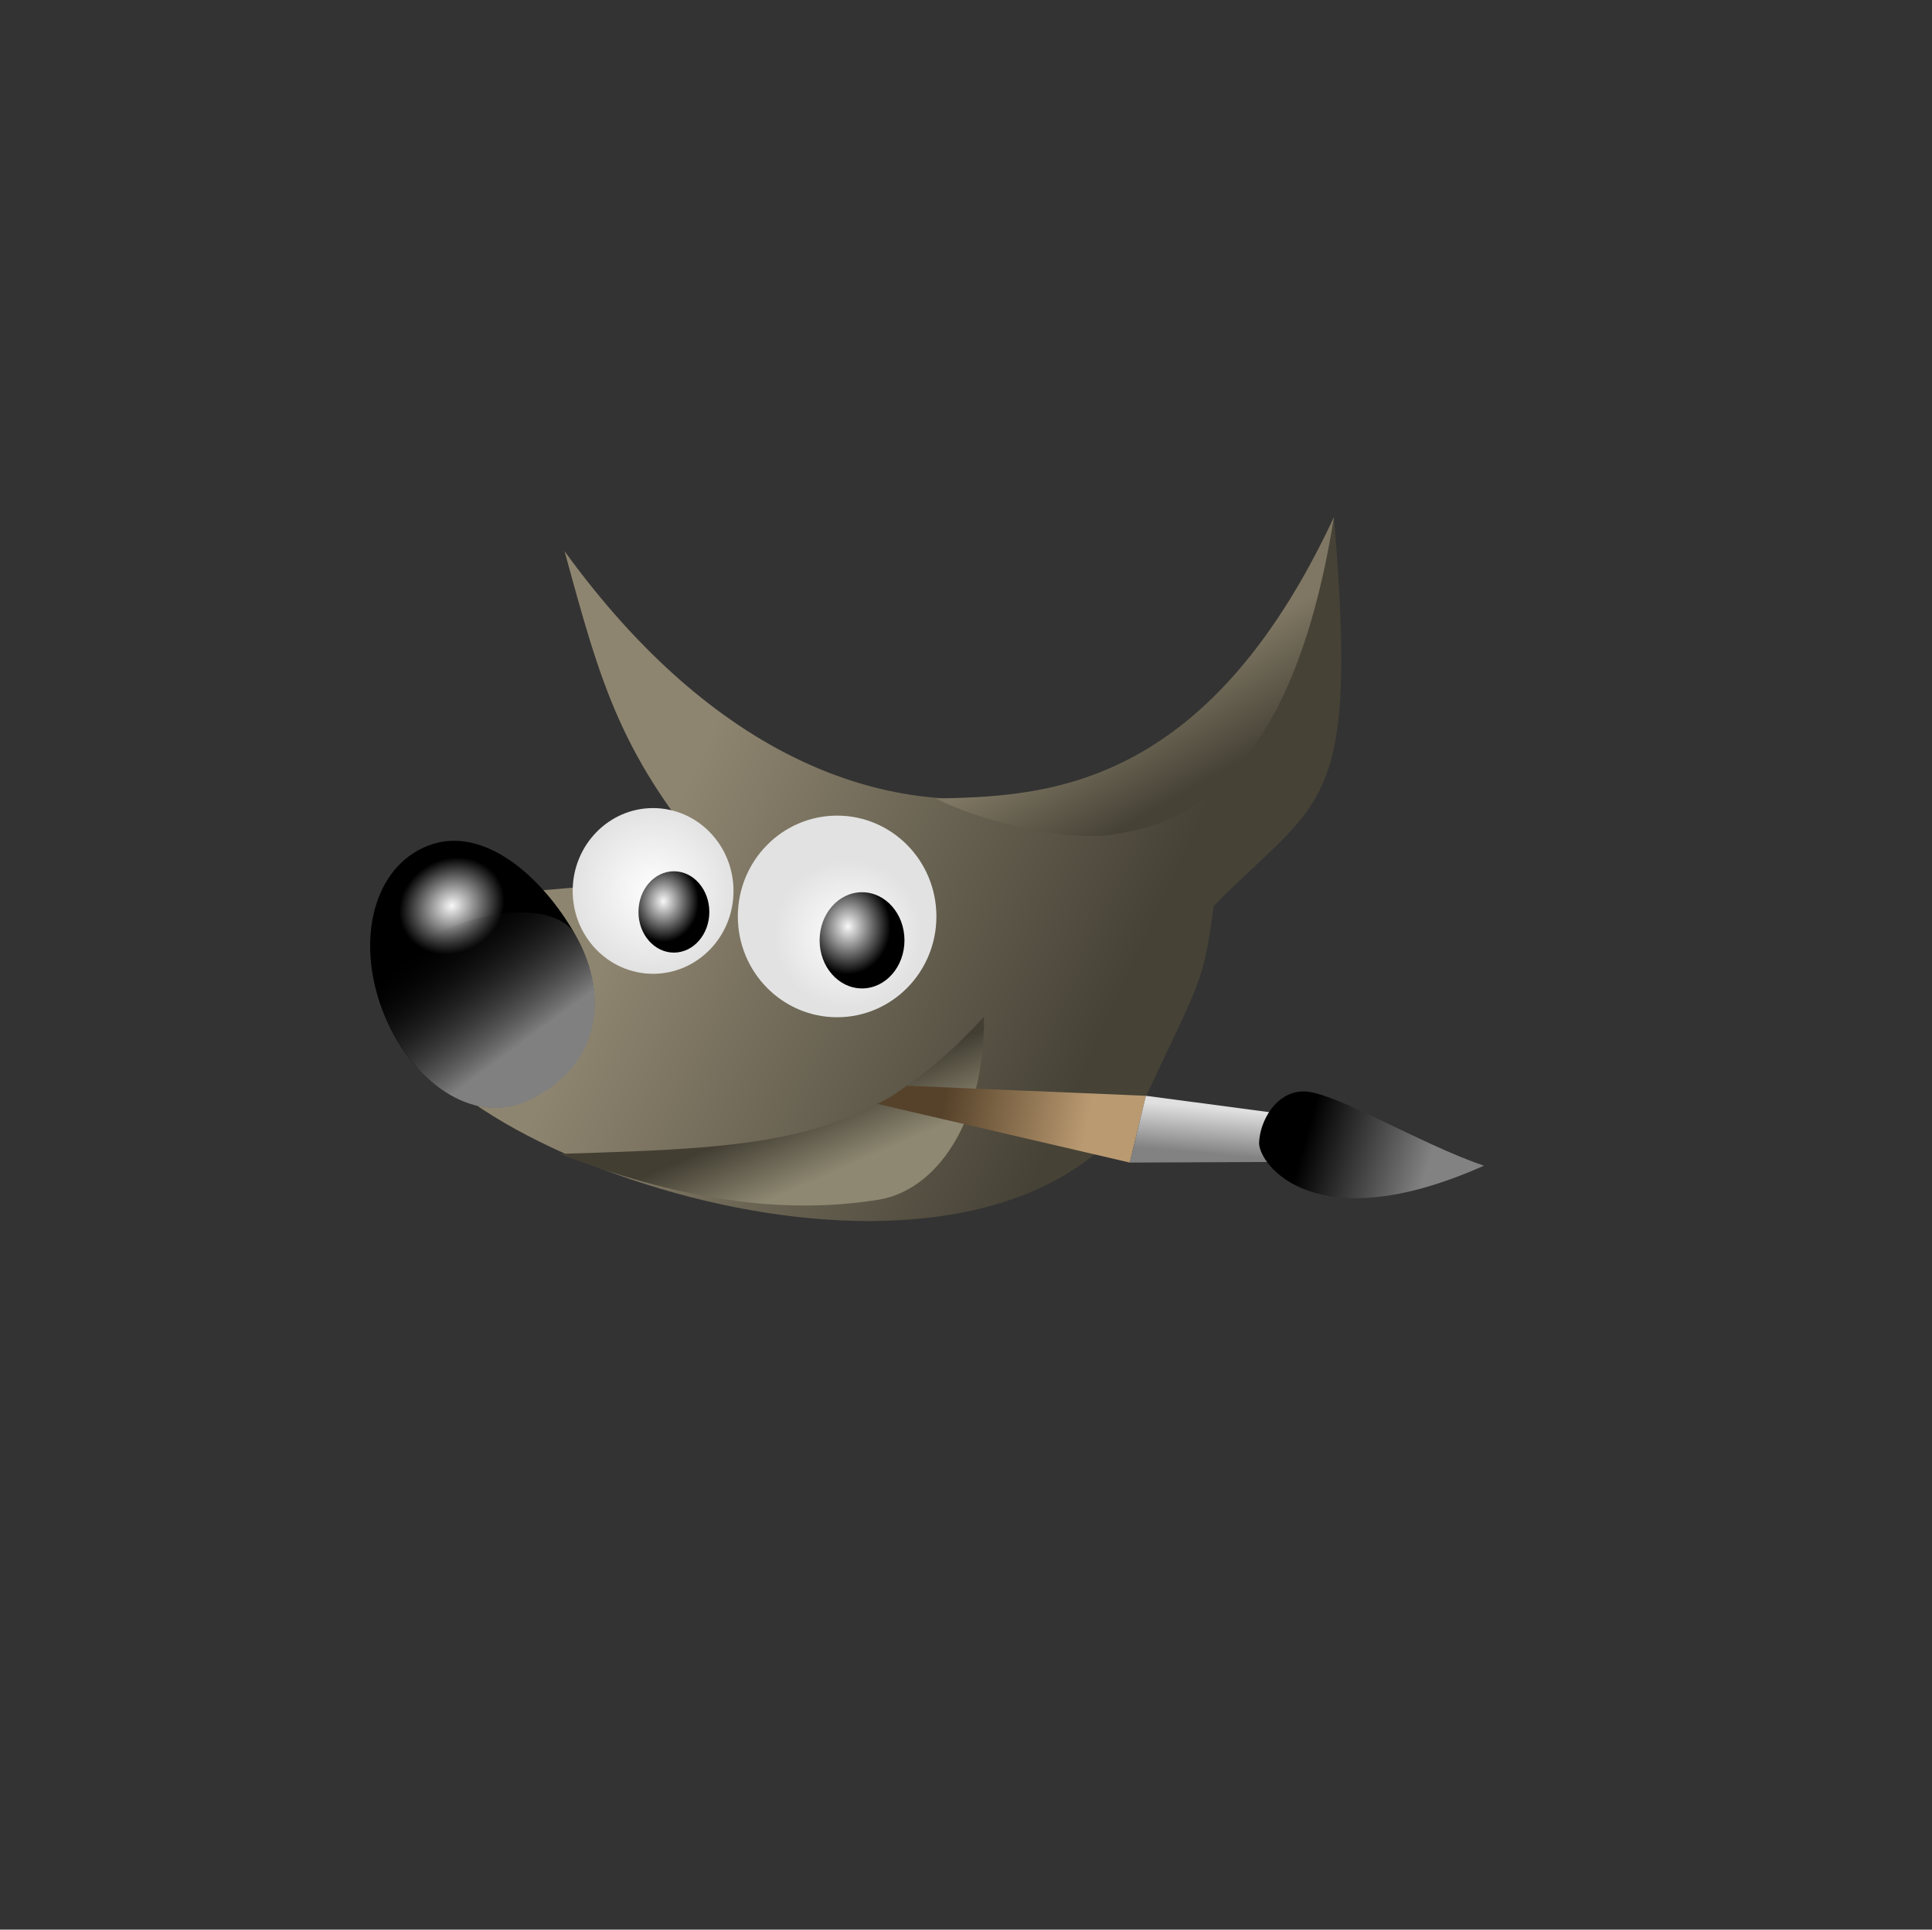 <svg width="1001" height="1000" viewBox="0 0 1001 1000" fill="none" xmlns="http://www.w3.org/2000/svg">
<rect x="0" y="0" width="1001" height="1000" fill="#333333" stroke="none"/>
<path d="M292.501 285.631C448.081 500.399 644.369 411.649 691.135 267.951C703.983 421.521 684.756 412.758 628.815 469.536C623.596 509.446 621.689 508.312 594.704 566.25C515.632 699.704 232.41 603.286 207.062 529.716L235.168 463.995C283.209 462.474 324.91 456.894 373.854 452.655C321.354 392.448 311.457 354.91 292.501 285.631Z" fill="url(#paint0_linear_61_665)"/>
<path d="M298.108 484.53C317.18 518.377 308.702 554.441 272.454 570.581C244.696 582.964 212.136 560.164 198.185 523.629C184.239 487.107 193.446 449.193 221.912 438.221C250.367 427.253 281.045 454.273 298.108 484.53Z" fill="url(#paint1_radial_61_665)"/>
<path d="M380.044 461.719C380.044 485.434 361.389 504.661 338.378 504.661C315.366 504.661 296.713 485.437 296.713 461.719C296.713 438.003 315.368 418.776 338.378 418.776C361.39 418.776 380.044 438 380.044 461.719Z" fill="url(#paint2_radial_61_665)"/>
<path d="M485.166 474.929C485.166 503.781 462.135 527.172 433.726 527.172C405.315 527.172 382.285 503.785 382.285 474.929C382.285 446.077 405.317 422.686 433.726 422.686C462.137 422.686 485.166 446.074 485.166 474.929Z" fill="url(#paint3_radial_61_665)"/>
<path d="M367.513 472.603C367.513 484.243 359.294 493.679 349.156 493.679C339.018 493.679 330.799 484.243 330.799 472.603C330.799 460.962 339.018 451.527 349.156 451.527C359.294 451.527 367.513 460.962 367.513 472.603Z" fill="url(#paint4_radial_61_665)"/>
<path d="M468.623 487.312C468.623 501.079 458.782 512.238 446.64 512.238C434.498 512.238 424.654 501.079 424.654 487.312C424.654 473.545 434.496 462.385 446.637 462.385C458.779 462.385 468.623 473.545 468.623 487.312Z" fill="url(#paint5_radial_61_665)"/>
<path d="M289.975 597.99C401.508 594.575 450.219 592.436 509.833 526.843C510.258 582.603 484.42 616.959 455.348 621.701C404.098 630.077 349.369 620.85 289.975 597.99Z" fill="url(#paint6_linear_61_665)"/>
<path d="M484.793 413.827C539.741 412.577 624.497 411.005 691.133 267.951C668.079 413.183 606.185 427.925 577.538 432.358C548.259 436.894 503.762 423.492 484.793 413.827Z" fill="url(#paint7_linear_61_665)"/>
<path d="M298.325 484.755C317.41 518.595 308.931 554.665 272.681 570.812C244.923 583.183 212.359 560.399 198.416 523.866C184.459 487.332 281.276 454.51 298.325 484.755Z" fill="url(#paint8_linear_61_665)"/>
<path d="M469.83 562.671L593.705 567.878L585.372 602.491L454.561 572.079C460.933 569.102 464.899 566.125 469.829 562.671H469.83Z" fill="url(#paint9_linear_61_665)"/>
<path d="M658.931 576.537L593.706 567.877L585.373 602.491L657.01 602.182L658.93 576.537H658.931Z" fill="url(#paint10_linear_61_665)"/>
<path d="M674.794 565.635C660.825 566.06 652.693 581.254 652.358 592.246C652.023 602.916 680.657 643.47 768.853 604.102C735.361 592.774 690.039 564.888 674.794 565.635Z" fill="url(#paint11_linear_61_665)"/>
<defs>
<linearGradient id="paint0_linear_61_665" x1="362.977" y1="390.386" x2="589.807" y2="495.554" gradientUnits="userSpaceOnUse">
<stop stop-color="#8E8570"/>
<stop offset="1" stop-color="#464236"/>
</linearGradient>
<radialGradient id="paint1_radial_61_665" cx="0" cy="0" r="1" gradientUnits="userSpaceOnUse" gradientTransform="translate(234.074 469.444) rotate(-26.963) scale(27.972 24.403)">
<stop stop-color="#F8F8F8"/>
<stop offset="1"/>
</radialGradient>
<radialGradient id="paint2_radial_61_665" cx="0" cy="0" r="1" gradientUnits="userSpaceOnUse" gradientTransform="translate(338.381 461.235) scale(41.666 42.901)">
<stop stop-color="#FEFEFE"/>
<stop offset="1" stop-color="#E2E2E2"/>
</radialGradient>
<radialGradient id="paint3_radial_61_665" cx="0" cy="0" r="1" gradientUnits="userSpaceOnUse" gradientTransform="translate(439.173 484.005) rotate(-45.474) scale(38.621 38.224)">
<stop stop-color="#FEFEFE"/>
<stop offset="1" stop-color="#E2E2E2"/>
</radialGradient>
<radialGradient id="paint4_radial_61_665" cx="0" cy="0" r="1" gradientUnits="userSpaceOnUse" gradientTransform="translate(343.711 467.087) scale(18.357 21.074)">
<stop stop-color="#F8F8F8"/>
<stop offset="1"/>
</radialGradient>
<radialGradient id="paint5_radial_61_665" cx="0" cy="0" r="1" gradientUnits="userSpaceOnUse" gradientTransform="translate(439.392 480.079) scale(21.985 24.929)">
<stop stop-color="#F8F8F8"/>
<stop offset="1"/>
</radialGradient>
<linearGradient id="paint6_linear_61_665" x1="440.451" y1="563.106" x2="455.451" y2="597.552" gradientUnits="userSpaceOnUse">
<stop stop-color="#423E32"/>
<stop offset="1" stop-color="#8E8872"/>
</linearGradient>
<linearGradient id="paint7_linear_61_665" x1="610.45" y1="412.771" x2="582.525" y2="363.814" gradientUnits="userSpaceOnUse">
<stop stop-color="#464236"/>
<stop offset="1" stop-color="#7F7763"/>
</linearGradient>
<linearGradient id="paint8_linear_61_665" x1="269.02" y1="541.72" x2="225.616" y2="483.037" gradientUnits="userSpaceOnUse">
<stop stop-color="#808080"/>
<stop offset="1" stop-opacity="0"/>
</linearGradient>
<linearGradient id="paint9_linear_61_665" x1="491.62" y1="558.148" x2="565.603" y2="571.744" gradientUnits="userSpaceOnUse">
<stop stop-color="#56422A"/>
<stop offset="1" stop-color="#BA9A71"/>
</linearGradient>
<linearGradient id="paint10_linear_61_665" x1="628.428" y1="574.308" x2="626.289" y2="597.877" gradientUnits="userSpaceOnUse">
<stop stop-color="#E1E0E0"/>
<stop offset="1" stop-color="#828282"/>
</linearGradient>
<linearGradient id="paint11_linear_61_665" x1="677.99" y1="584.102" x2="740.541" y2="602.233" gradientUnits="userSpaceOnUse">
<stop/>
<stop offset="1" stop-color="#828282"/>
</linearGradient>
</defs>
</svg>
